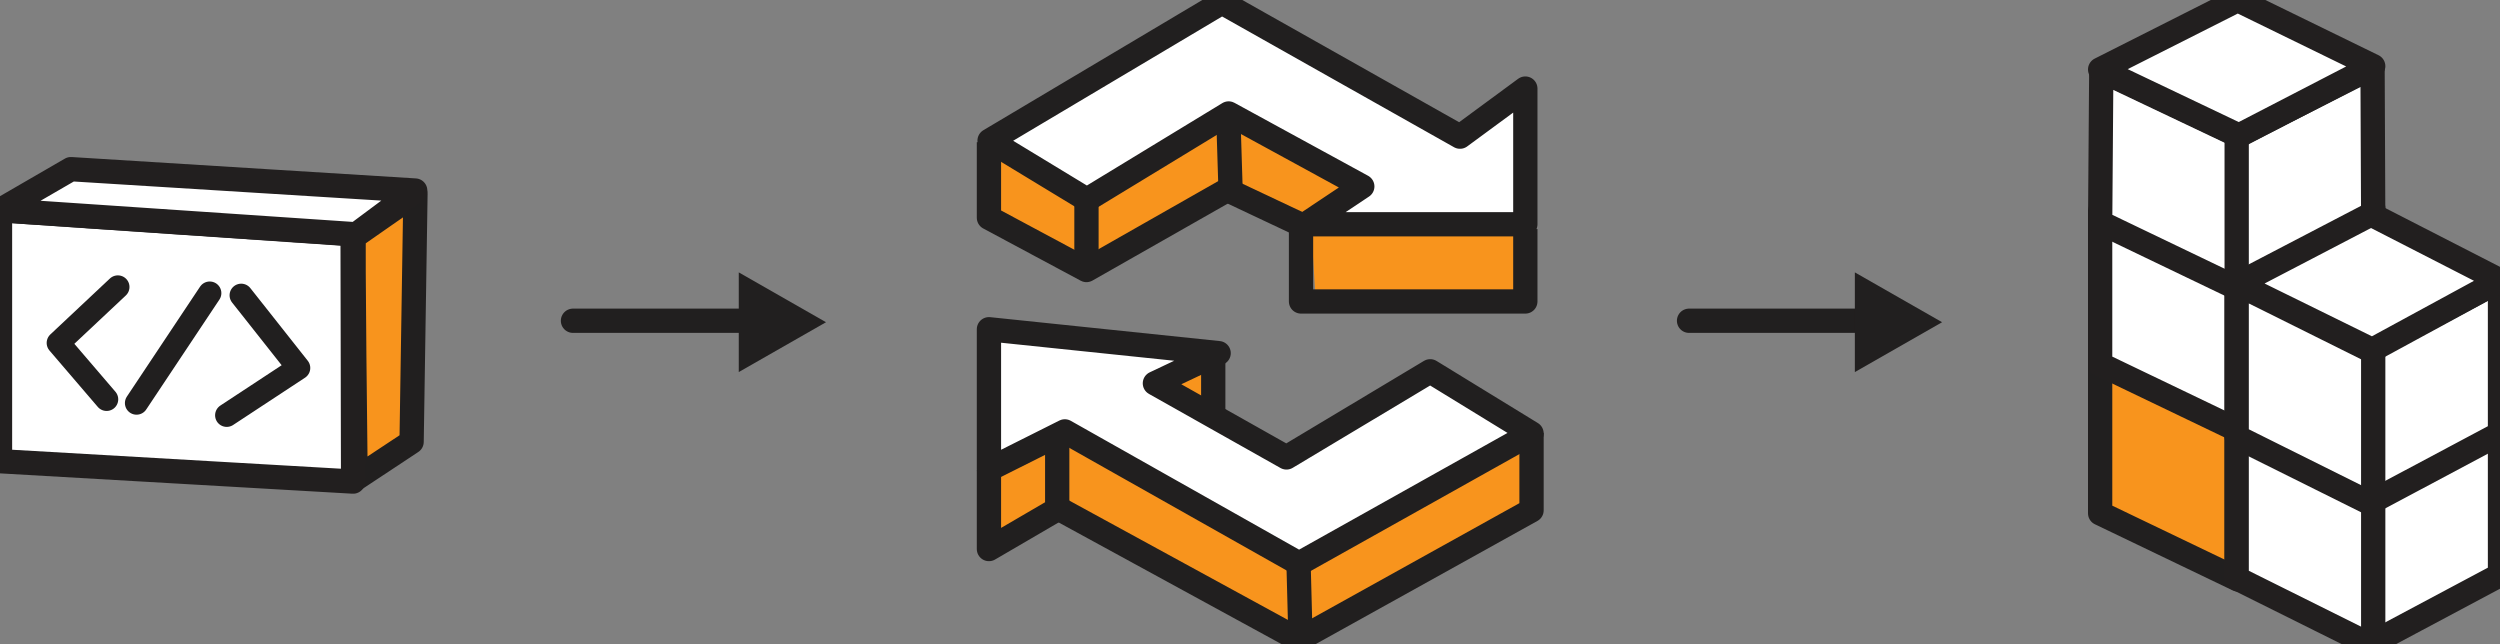 <?xml version="1.0" encoding="utf-8"?>
<!-- Generator: Adobe Illustrator 16.0.0, SVG Export Plug-In . SVG Version: 6.00 Build 0)  -->
<!DOCTYPE svg PUBLIC "-//W3C//DTD SVG 1.1//EN" "http://www.w3.org/Graphics/SVG/1.1/DTD/svg11.dtd">
<svg version="1.1" id="Layer_1" xmlns="http://www.w3.org/2000/svg" xmlns:xlink="http://www.w3.org/1999/xlink" x="0px" y="0px"
	 width="225px" height="58px" viewBox="0 0 225 58" enable-background="new 0 0 225 58" xml:space="preserve">
<rect x="0" y="0" width="225" height="58" fill="#808080" stroke="none"/>
<g>
	<g>
		<g>
			<polygon fill="#F8941D" points="88.565,42.735 88.565,49.414 94.806,46.075 116.94,57.779 137.719,45.831 137.719,39.006 
				109.397,44.367 109.433,32.306 			"/>
			<polygon fill="#F8941D" points="118.452,27.564 137.719,27.564 137.719,20.229 115.601,13.261 110.65,10.962 97.623,17.975 
				89.443,12.659 89.443,19.598 98.574,23.962 110.855,16.726 118.027,20.797 			"/>
		</g>
		<g>
			<polygon fill="#FFFFFF" stroke="#211F1F" stroke-width="2.186" stroke-linejoin="round" stroke-miterlimit="10" points="
				122.606,16.78 117.507,20.182 137.28,20.182 137.28,7.972 131.4,12.298 109.975,0.221 89.062,12.659 97.821,17.975 
				110.578,10.213 			"/>
			<polyline fill="none" stroke="#211F1F" stroke-width="2.186" stroke-linejoin="round" stroke-miterlimit="10" points="
				110.541,10.294 110.746,16.928 97.781,24.301 89.005,19.598 89.005,12.798 			"/>
			
				<line fill="none" stroke="#211F1F" stroke-width="2.186" stroke-linejoin="round" stroke-miterlimit="10" x1="97.782" y1="18.01" x2="97.782" y2="24.09"/>
			<polyline fill="none" stroke="#211F1F" stroke-width="2.186" stroke-linejoin="round" stroke-miterlimit="10" points="
				110.43,17.087 117.092,20.229 117.092,27.131 137.28,27.131 137.28,20.615 			"/>
		</g>
		<g>
			<polygon fill="#FFFFFF" stroke="#211F1F" stroke-width="2.186" stroke-linejoin="round" stroke-miterlimit="10" points="
				89.005,29.632 89.005,42.249 95.834,38.825 116.916,50.721 137.837,39.006 128.719,33.417 115.782,41.168 103.941,34.499 
				109.677,31.784 			"/>
			<polyline fill="none" stroke="#211F1F" stroke-width="2.186" stroke-linejoin="round" stroke-miterlimit="10" points="
				89.005,42.332 89.005,49.414 95.149,45.831 95.149,39.726 			"/>
			<polyline fill="none" stroke="#211F1F" stroke-width="2.186" stroke-linejoin="round" stroke-miterlimit="10" points="
				95.379,45.831 117.051,57.66 116.869,50.721 			"/>
			<polyline fill="none" stroke="#211F1F" stroke-width="2.186" stroke-linejoin="round" stroke-miterlimit="10" points="
				116.716,57.66 137.838,45.929 137.838,38.953 			"/>
			
				<line fill="none" stroke="#211F1F" stroke-width="2.186" stroke-linejoin="round" stroke-miterlimit="10" x1="109.192" y1="31.908" x2="109.192" y2="37.989"/>
		</g>
	</g>
	<g>
		<line fill="#F8941D" x1="51.568" y1="29.302" x2="74.389" y2="29.302"/>
		<g>
			
				<line fill="none" stroke="#211F1F" stroke-width="2.186" stroke-linecap="round" stroke-linejoin="round" x1="51.568" y1="28.868" x2="67.367" y2="28.868"/>
			<g>
				<polygon fill="#211F1F" points="66.489,33.486 74.341,29 66.489,24.514 				"/>
			</g>
		</g>
	</g>
	<g>
		<line fill="#F8941D" x1="152.015" y1="29.302" x2="174.836" y2="29.302"/>
		<g>
			
				<line fill="none" stroke="#211F1F" stroke-width="2.186" stroke-linecap="round" stroke-linejoin="round" x1="152.015" y1="28.868" x2="167.813" y2="28.868"/>
			<g>
				<polygon fill="#211F1F" points="166.937,33.486 174.788,29 166.937,24.514 				"/>
			</g>
		</g>
	</g>
	<g>
		<g>
			<g>
				<polygon fill="#F8941D" stroke="#211F1F" stroke-width="2.186" stroke-linejoin="round" stroke-miterlimit="10" points="
					201.413,52.151 189.013,46.198 189.013,32.428 201.413,38.381 213.589,32.128 213.589,45.898 				"/>
				<polygon fill="#F8941D" stroke="#211F1F" stroke-width="2.186" stroke-linejoin="round" stroke-miterlimit="10" points="
					201.505,38.381 189.401,32.428 201.393,26.176 213.385,32.128 				"/>
				
					<line fill="#F8941D" stroke="#211F1F" stroke-width="2.186" stroke-linejoin="round" stroke-miterlimit="10" x1="201.301" y1="51.887" x2="201.301" y2="37.989"/>
			</g>
		</g>
		<g>
			<g>
				<polygon fill="#FFFFFF" stroke="#221F1F" stroke-width="2.186" stroke-linejoin="round" stroke-miterlimit="10" points="
					213.263,58 201.301,52.047 201.301,38.278 213.263,44.23 225,37.979 225,51.747 				"/>
				<polygon fill="#FFFFFF" stroke="#221F1F" stroke-width="2.186" stroke-linejoin="round" stroke-miterlimit="10" points="
					213.497,44.23 201.393,38.278 213.385,32.025 225,37.791 				"/>
				
					<line fill="#FFFFFF" stroke="#221F1F" stroke-width="2.186" stroke-linejoin="round" stroke-miterlimit="10" x1="213.589" y1="57.967" x2="213.589" y2="44.069"/>
			</g>
		</g>
		<g>
			<g>
				<polygon fill="#FFFFFF" stroke="#221F1F" stroke-width="2.186" stroke-linejoin="round" stroke-miterlimit="10" points="
					201.413,38.736 189.013,32.783 189.013,19.014 201.413,24.967 213.589,18.714 213.589,32.483 				"/>
				<polygon fill="#FFFFFF" stroke="#221F1F" stroke-width="2.186" stroke-linejoin="round" stroke-miterlimit="10" points="
					201.505,24.967 189.401,19.014 201.393,12.761 213.385,18.714 				"/>
				
					<line fill="#FFFFFF" stroke="#221F1F" stroke-width="2.186" stroke-linejoin="round" stroke-miterlimit="10" x1="201.301" y1="38.857" x2="201.301" y2="24.959"/>
			</g>
		</g>
		<g>
			<g>
				<polygon fill="#FFFFFF" stroke="#221F1F" stroke-width="2.186" stroke-linejoin="round" stroke-miterlimit="10" points="
					201.413,25.975 189.013,20.021 189.115,6.367 201.413,12.205 213.529,6.052 213.589,19.722 				"/>
				<polygon fill="#FFFFFF" stroke="#221F1F" stroke-width="2.186" stroke-linejoin="round" stroke-miterlimit="10" points="
					201.505,12.205 189.013,6.251 201.393,0 213.589,5.953 				"/>
				
					<line fill="#FFFFFF" stroke="#221F1F" stroke-width="2.186" stroke-linejoin="round" stroke-miterlimit="10" x1="201.301" y1="25.827" x2="201.301" y2="11.929"/>
			</g>
		</g>
		<g>
			<g>
				<polygon fill="#FFFFFF" stroke="#221F1F" stroke-width="2.186" stroke-linejoin="round" stroke-miterlimit="10" points="
					213.263,45.266 201.301,39.313 201.301,25.544 213.263,31.496 225,25.244 225,39.014 				"/>
				<polygon fill="#FFFFFF" stroke="#221F1F" stroke-width="2.186" stroke-linejoin="round" stroke-miterlimit="10" points="
					213.497,31.496 201.393,25.544 213.385,19.292 225,25.244 				"/>
				
					<line fill="#FFFFFF" stroke="#221F1F" stroke-width="2.186" stroke-linejoin="round" stroke-miterlimit="10" x1="213.589" y1="44.938" x2="213.589" y2="31.908"/>
			</g>
		</g>
	</g>
	<g>
		<path fill="#F8941D" stroke="#211F1F" stroke-width="2.186" stroke-linejoin="round" stroke-miterlimit="10" d="M31.852,21.309
			c-0.119-0.502,0.152,21.792,0.152,21.792l5.04-3.334l0.347-22.32L31.852,21.309z"/>
		<polygon fill="#FFFFFF" stroke="#221F1F" stroke-width="2.186" stroke-linejoin="round" stroke-miterlimit="10" points="
			31.734,21.088 0,18.919 0,41.508 31.778,43.342 		"/>
		<polygon fill="#FFFFFF" stroke="#221F1F" stroke-width="2.186" stroke-linejoin="round" stroke-miterlimit="10" points="
			0,18.919 32.072,21.088 37.367,17.148 6.381,15.224 		"/>
		<g>
			
				<polyline fill="none" stroke="#211F1F" stroke-width="2.093" stroke-linecap="round" stroke-linejoin="round" stroke-miterlimit="10" points="
				10.607,25.829 5.246,30.864 9.595,35.94 			"/>
			
				<polyline fill="none" stroke="#211F1F" stroke-width="2.093" stroke-linecap="round" stroke-linejoin="round" stroke-miterlimit="10" points="
				21.708,26.577 26.878,33.118 20.405,37.375 			"/>
			
				<line fill="none" stroke="#211F1F" stroke-width="2.093" stroke-linecap="round" stroke-linejoin="round" stroke-miterlimit="10" x1="12.288" y1="36.276" x2="18.876" y2="26.381"/>
		</g>
	</g>
</g>
</svg>

